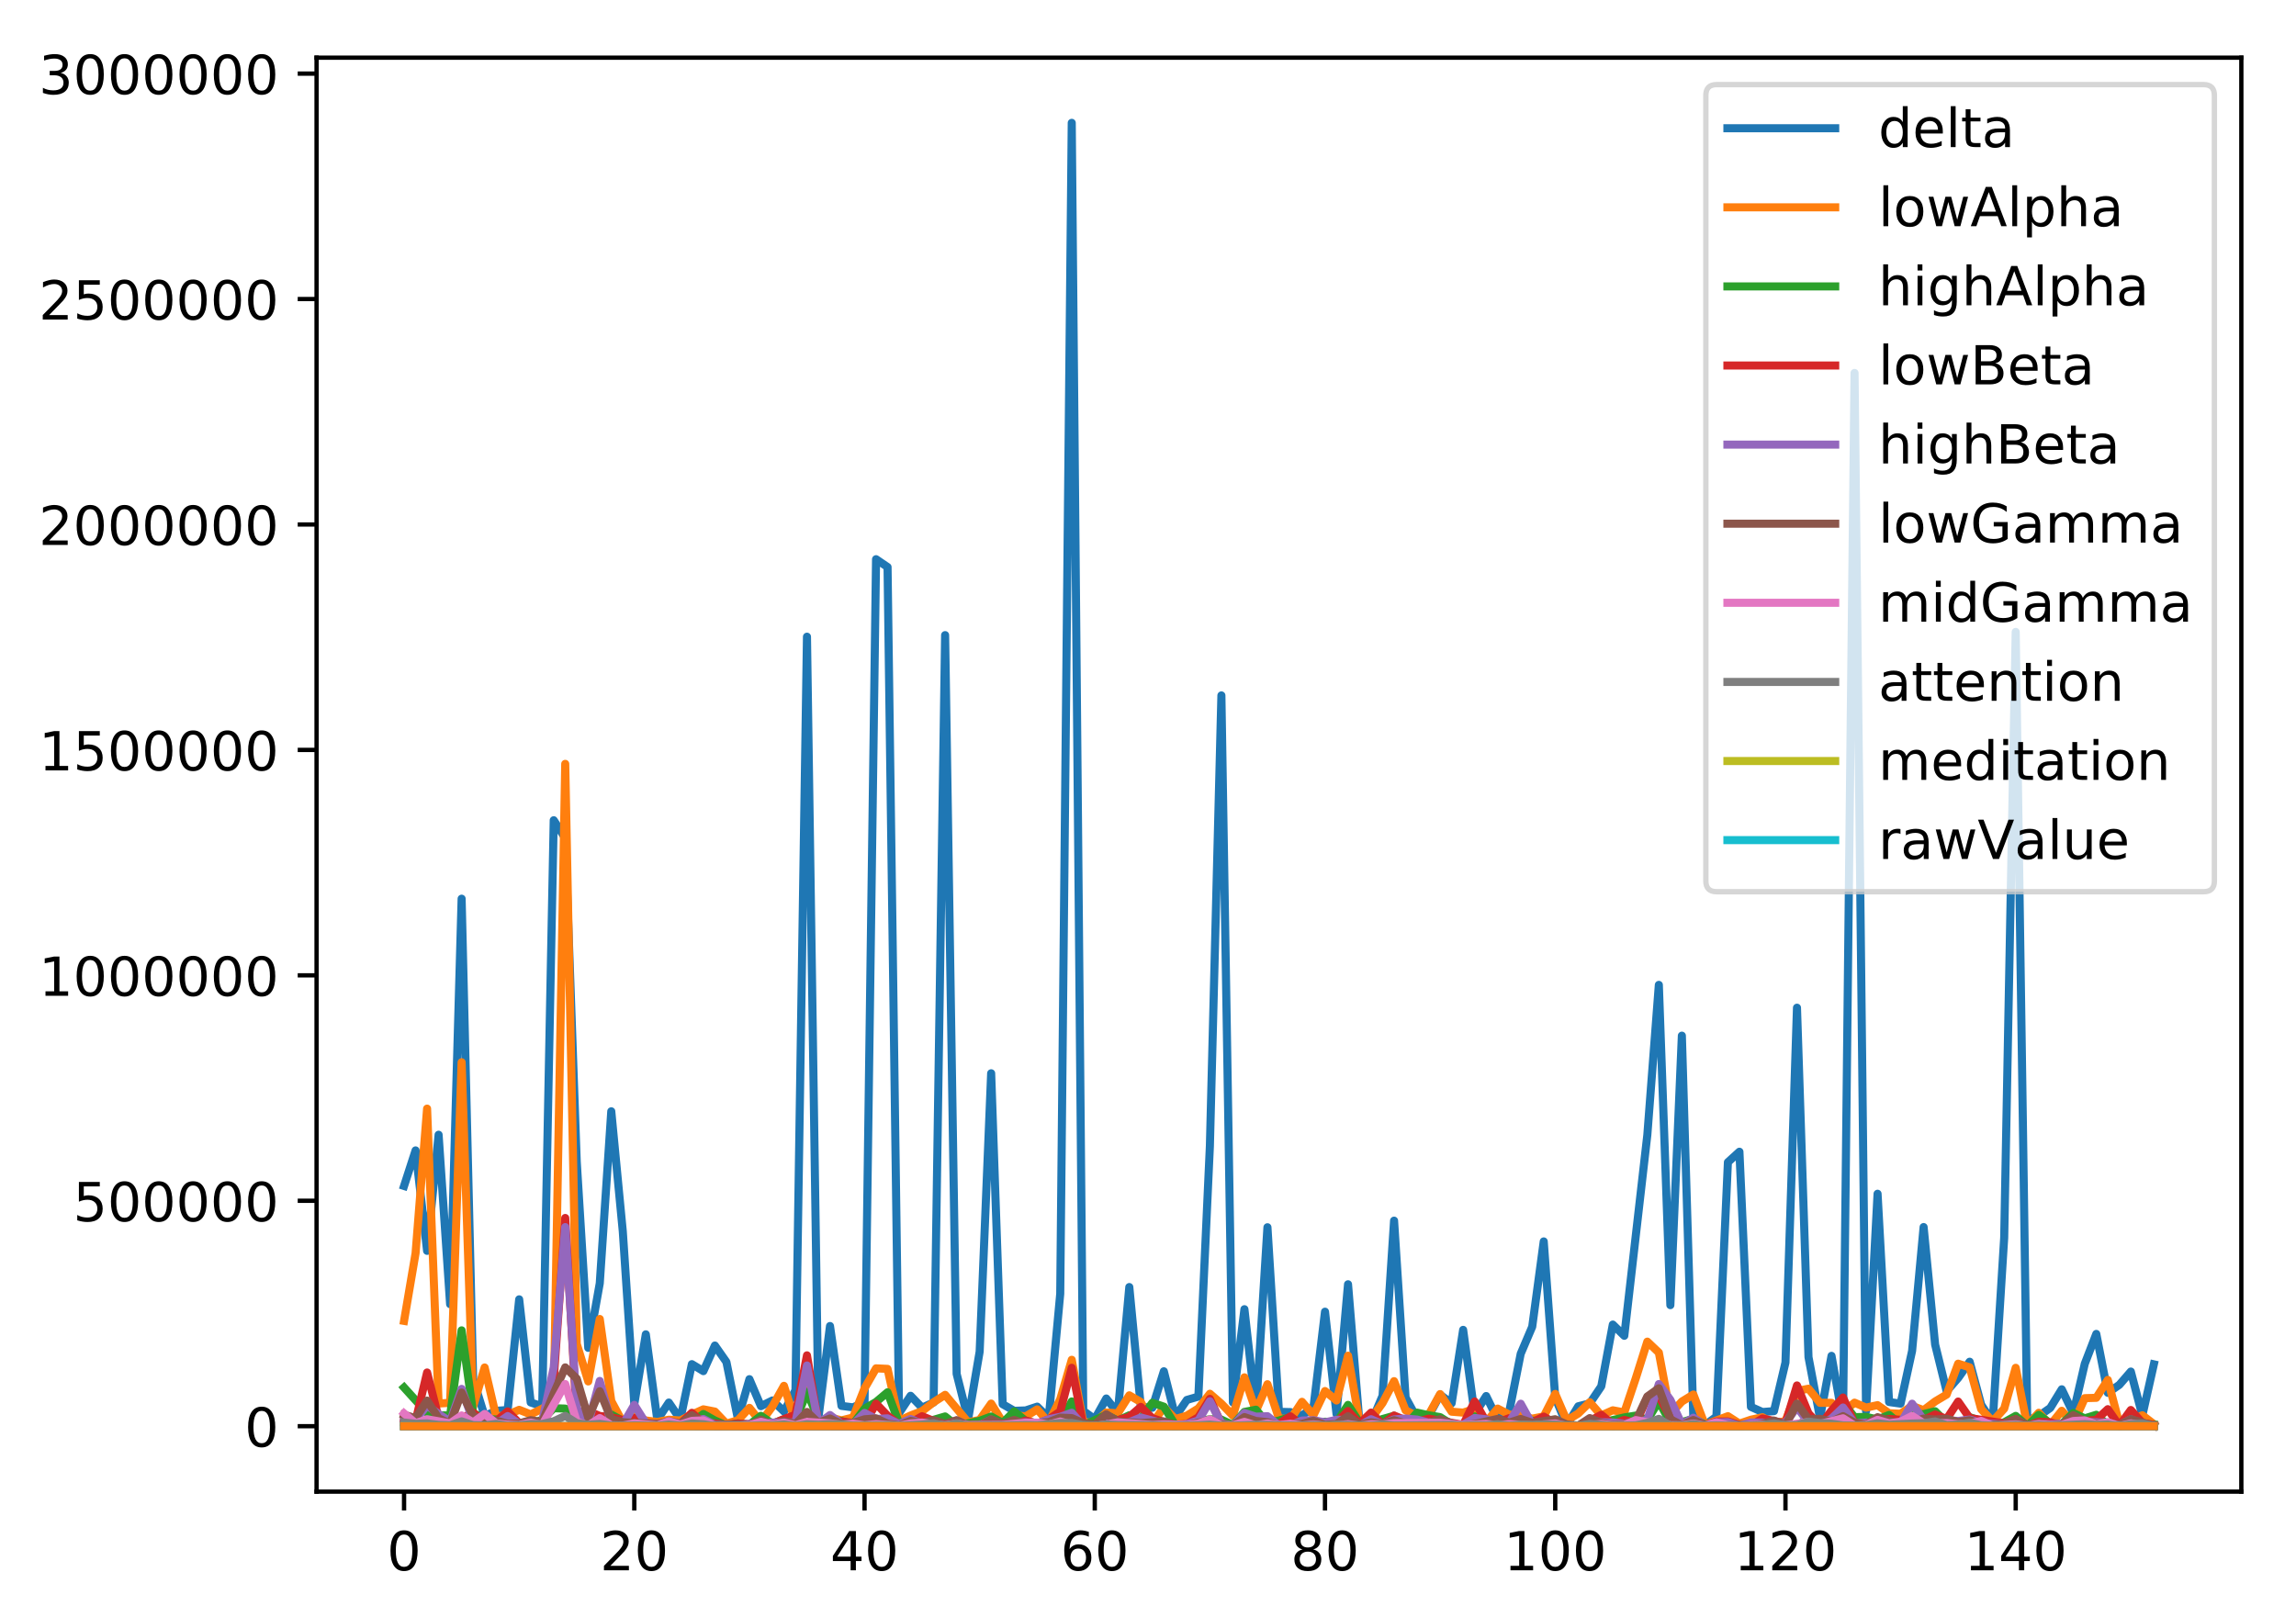 <?xml version="1.0" encoding="utf-8" standalone="no"?>
<!DOCTYPE svg PUBLIC "-//W3C//DTD SVG 1.1//EN"
  "http://www.w3.org/Graphics/SVG/1.1/DTD/svg11.dtd">
<!-- Created with matplotlib (http://matplotlib.org/) -->
<svg height="300pt" version="1.1" viewBox="0 0 426 300" width="426pt" xmlns="http://www.w3.org/2000/svg" xmlns:xlink="http://www.w3.org/1999/xlink">
 <defs>
  <style type="text/css">
*{stroke-linecap:butt;stroke-linejoin:round;}
  </style>
 </defs>
 <g id="figure_1">
  <g id="patch_1">
   <path d="M 0 300.69 
L 426.558 300.69 
L 426.558 0 
L 0 0 
z
" style="fill:#ffffff;"/>
  </g>
  <g id="axes_1">
   <g id="patch_2">
    <path d="M 58.737 276.812 
L 415.858 276.812 
L 415.858 10.7 
L 58.737 10.7 
z
" style="fill:#ffffff;"/>
   </g>
   <g id="matplotlib.axis_1">
    <g id="xtick_1">
     <g id="line2d_1">
      <defs>
       <path d="M 0 0 
L 0 3.5 
" id="mcafce7b573" style="stroke:#000000;stroke-width:0.8;"/>
      </defs>
      <g>
       <use style="stroke:#000000;stroke-width:0.8;" x="74.97" xlink:href="#mcafce7b573" y="276.812"/>
      </g>
     </g>
     <g id="text_1">
      <!-- 0 -->
      <defs>
       <path d="M 31.781 66.406 
Q 24.172 66.406 20.328 58.906 
Q 16.5 51.422 16.5 36.375 
Q 16.5 21.391 20.328 13.891 
Q 24.172 6.391 31.781 6.391 
Q 39.453 6.391 43.281 13.891 
Q 47.125 21.391 47.125 36.375 
Q 47.125 51.422 43.281 58.906 
Q 39.453 66.406 31.781 66.406 
M 31.781 74.219 
Q 44.047 74.219 50.516 64.516 
Q 56.984 54.828 56.984 36.375 
Q 56.984 17.969 50.516 8.266 
Q 44.047 -1.422 31.781 -1.422 
Q 19.531 -1.422 13.062 8.266 
Q 6.594 17.969 6.594 36.375 
Q 6.594 54.828 13.062 64.516 
Q 19.531 74.219 31.781 74.219 
" id="DejaVuSans-30"/>
      </defs>
      <g transform="translate(71.789 291.41)scale(0.1 -0.1)">
       <use xlink:href="#DejaVuSans-30"/>
      </g>
     </g>
    </g>
    <g id="xtick_2">
     <g id="line2d_2">
      <g>
       <use style="stroke:#000000;stroke-width:0.8;" x="117.688" xlink:href="#mcafce7b573" y="276.812"/>
      </g>
     </g>
     <g id="text_2">
      <!-- 20 -->
      <defs>
       <path d="M 19.188 8.297 
L 53.609 8.297 
L 53.609 0 
L 7.328 0 
L 7.328 8.297 
Q 12.938 14.109 22.625 23.891 
Q 32.328 33.688 34.812 36.531 
Q 39.547 41.844 41.422 45.531 
Q 43.312 49.219 43.312 52.781 
Q 43.312 58.594 39.234 62.25 
Q 35.156 65.922 28.609 65.922 
Q 23.969 65.922 18.812 64.312 
Q 13.672 62.703 7.812 59.422 
L 7.812 69.391 
Q 13.766 71.781 18.938 73 
Q 24.125 74.219 28.422 74.219 
Q 39.75 74.219 46.484 68.547 
Q 53.219 62.891 53.219 53.422 
Q 53.219 48.922 51.531 44.891 
Q 49.859 40.875 45.406 35.406 
Q 44.188 33.984 37.641 27.219 
Q 31.109 20.453 19.188 8.297 
" id="DejaVuSans-32"/>
      </defs>
      <g transform="translate(111.325 291.41)scale(0.1 -0.1)">
       <use xlink:href="#DejaVuSans-32"/>
       <use x="63.623" xlink:href="#DejaVuSans-30"/>
      </g>
     </g>
    </g>
    <g id="xtick_3">
     <g id="line2d_3">
      <g>
       <use style="stroke:#000000;stroke-width:0.8;" x="160.406" xlink:href="#mcafce7b573" y="276.812"/>
      </g>
     </g>
     <g id="text_3">
      <!-- 40 -->
      <defs>
       <path d="M 37.797 64.312 
L 12.891 25.391 
L 37.797 25.391 
z
M 35.203 72.906 
L 47.609 72.906 
L 47.609 25.391 
L 58.016 25.391 
L 58.016 17.188 
L 47.609 17.188 
L 47.609 0 
L 37.797 0 
L 37.797 17.188 
L 4.891 17.188 
L 4.891 26.703 
z
" id="DejaVuSans-34"/>
      </defs>
      <g transform="translate(154.043 291.41)scale(0.1 -0.1)">
       <use xlink:href="#DejaVuSans-34"/>
       <use x="63.623" xlink:href="#DejaVuSans-30"/>
      </g>
     </g>
    </g>
    <g id="xtick_4">
     <g id="line2d_4">
      <g>
       <use style="stroke:#000000;stroke-width:0.8;" x="203.123" xlink:href="#mcafce7b573" y="276.812"/>
      </g>
     </g>
     <g id="text_4">
      <!-- 60 -->
      <defs>
       <path d="M 33.016 40.375 
Q 26.375 40.375 22.484 35.828 
Q 18.609 31.297 18.609 23.391 
Q 18.609 15.531 22.484 10.953 
Q 26.375 6.391 33.016 6.391 
Q 39.656 6.391 43.531 10.953 
Q 47.406 15.531 47.406 23.391 
Q 47.406 31.297 43.531 35.828 
Q 39.656 40.375 33.016 40.375 
M 52.594 71.297 
L 52.594 62.312 
Q 48.875 64.062 45.094 64.984 
Q 41.312 65.922 37.594 65.922 
Q 27.828 65.922 22.672 59.328 
Q 17.531 52.734 16.797 39.406 
Q 19.672 43.656 24.016 45.922 
Q 28.375 48.188 33.594 48.188 
Q 44.578 48.188 50.953 41.516 
Q 57.328 34.859 57.328 23.391 
Q 57.328 12.156 50.688 5.359 
Q 44.047 -1.422 33.016 -1.422 
Q 20.359 -1.422 13.672 8.266 
Q 6.984 17.969 6.984 36.375 
Q 6.984 53.656 15.188 63.938 
Q 23.391 74.219 37.203 74.219 
Q 40.922 74.219 44.703 73.484 
Q 48.484 72.75 52.594 71.297 
" id="DejaVuSans-36"/>
      </defs>
      <g transform="translate(196.761 291.41)scale(0.1 -0.1)">
       <use xlink:href="#DejaVuSans-36"/>
       <use x="63.623" xlink:href="#DejaVuSans-30"/>
      </g>
     </g>
    </g>
    <g id="xtick_5">
     <g id="line2d_5">
      <g>
       <use style="stroke:#000000;stroke-width:0.8;" x="245.841" xlink:href="#mcafce7b573" y="276.812"/>
      </g>
     </g>
     <g id="text_5">
      <!-- 80 -->
      <defs>
       <path d="M 31.781 34.625 
Q 24.75 34.625 20.719 30.859 
Q 16.703 27.094 16.703 20.516 
Q 16.703 13.922 20.719 10.156 
Q 24.75 6.391 31.781 6.391 
Q 38.812 6.391 42.859 10.172 
Q 46.922 13.969 46.922 20.516 
Q 46.922 27.094 42.891 30.859 
Q 38.875 34.625 31.781 34.625 
M 21.922 38.812 
Q 15.578 40.375 12.031 44.719 
Q 8.5 49.078 8.5 55.328 
Q 8.5 64.062 14.719 69.141 
Q 20.953 74.219 31.781 74.219 
Q 42.672 74.219 48.875 69.141 
Q 55.078 64.062 55.078 55.328 
Q 55.078 49.078 51.531 44.719 
Q 48 40.375 41.703 38.812 
Q 48.828 37.156 52.797 32.312 
Q 56.781 27.484 56.781 20.516 
Q 56.781 9.906 50.312 4.234 
Q 43.844 -1.422 31.781 -1.422 
Q 19.734 -1.422 13.25 4.234 
Q 6.781 9.906 6.781 20.516 
Q 6.781 27.484 10.781 32.312 
Q 14.797 37.156 21.922 38.812 
M 18.312 54.391 
Q 18.312 48.734 21.844 45.562 
Q 25.391 42.391 31.781 42.391 
Q 38.141 42.391 41.719 45.562 
Q 45.312 48.734 45.312 54.391 
Q 45.312 60.062 41.719 63.234 
Q 38.141 66.406 31.781 66.406 
Q 25.391 66.406 21.844 63.234 
Q 18.312 60.062 18.312 54.391 
" id="DejaVuSans-38"/>
      </defs>
      <g transform="translate(239.479 291.41)scale(0.1 -0.1)">
       <use xlink:href="#DejaVuSans-38"/>
       <use x="63.623" xlink:href="#DejaVuSans-30"/>
      </g>
     </g>
    </g>
    <g id="xtick_6">
     <g id="line2d_6">
      <g>
       <use style="stroke:#000000;stroke-width:0.8;" x="288.559" xlink:href="#mcafce7b573" y="276.812"/>
      </g>
     </g>
     <g id="text_6">
      <!-- 100 -->
      <defs>
       <path d="M 12.406 8.297 
L 28.516 8.297 
L 28.516 63.922 
L 10.984 60.406 
L 10.984 69.391 
L 28.422 72.906 
L 38.281 72.906 
L 38.281 8.297 
L 54.391 8.297 
L 54.391 0 
L 12.406 0 
z
" id="DejaVuSans-31"/>
      </defs>
      <g transform="translate(279.015 291.41)scale(0.1 -0.1)">
       <use xlink:href="#DejaVuSans-31"/>
       <use x="63.623" xlink:href="#DejaVuSans-30"/>
       <use x="127.246" xlink:href="#DejaVuSans-30"/>
      </g>
     </g>
    </g>
    <g id="xtick_7">
     <g id="line2d_7">
      <g>
       <use style="stroke:#000000;stroke-width:0.8;" x="331.276" xlink:href="#mcafce7b573" y="276.812"/>
      </g>
     </g>
     <g id="text_7">
      <!-- 120 -->
      <g transform="translate(321.733 291.41)scale(0.1 -0.1)">
       <use xlink:href="#DejaVuSans-31"/>
       <use x="63.623" xlink:href="#DejaVuSans-32"/>
       <use x="127.246" xlink:href="#DejaVuSans-30"/>
      </g>
     </g>
    </g>
    <g id="xtick_8">
     <g id="line2d_8">
      <g>
       <use style="stroke:#000000;stroke-width:0.8;" x="373.994" xlink:href="#mcafce7b573" y="276.812"/>
      </g>
     </g>
     <g id="text_8">
      <!-- 140 -->
      <g transform="translate(364.45 291.41)scale(0.1 -0.1)">
       <use xlink:href="#DejaVuSans-31"/>
       <use x="63.623" xlink:href="#DejaVuSans-34"/>
       <use x="127.246" xlink:href="#DejaVuSans-30"/>
      </g>
     </g>
    </g>
   </g>
   <g id="matplotlib.axis_2">
    <g id="ytick_1">
     <g id="line2d_9">
      <defs>
       <path d="M 0 0 
L -3.5 0 
" id="m09647fbb6e" style="stroke:#000000;stroke-width:0.8;"/>
      </defs>
      <g>
       <use style="stroke:#000000;stroke-width:0.8;" x="58.737" xlink:href="#m09647fbb6e" y="264.668"/>
      </g>
     </g>
     <g id="text_9">
      <!-- 0 -->
      <g transform="translate(45.375 268.467)scale(0.1 -0.1)">
       <use xlink:href="#DejaVuSans-30"/>
      </g>
     </g>
    </g>
    <g id="ytick_2">
     <g id="line2d_10">
      <g>
       <use style="stroke:#000000;stroke-width:0.8;" x="58.737" xlink:href="#m09647fbb6e" y="222.834"/>
      </g>
     </g>
     <g id="text_10">
      <!-- 500000 -->
      <defs>
       <path d="M 10.797 72.906 
L 49.516 72.906 
L 49.516 64.594 
L 19.828 64.594 
L 19.828 46.734 
Q 21.969 47.469 24.109 47.828 
Q 26.266 48.188 28.422 48.188 
Q 40.625 48.188 47.75 41.5 
Q 54.891 34.812 54.891 23.391 
Q 54.891 11.625 47.562 5.094 
Q 40.234 -1.422 26.906 -1.422 
Q 22.312 -1.422 17.547 -0.641 
Q 12.797 0.141 7.719 1.703 
L 7.719 11.625 
Q 12.109 9.234 16.797 8.062 
Q 21.484 6.891 26.703 6.891 
Q 35.156 6.891 40.078 11.328 
Q 45.016 15.766 45.016 23.391 
Q 45.016 31 40.078 35.438 
Q 35.156 39.891 26.703 39.891 
Q 22.75 39.891 18.812 39.016 
Q 14.891 38.141 10.797 36.281 
z
" id="DejaVuSans-35"/>
      </defs>
      <g transform="translate(13.562 226.633)scale(0.1 -0.1)">
       <use xlink:href="#DejaVuSans-35"/>
       <use x="63.623" xlink:href="#DejaVuSans-30"/>
       <use x="127.246" xlink:href="#DejaVuSans-30"/>
       <use x="190.869" xlink:href="#DejaVuSans-30"/>
       <use x="254.492" xlink:href="#DejaVuSans-30"/>
       <use x="318.115" xlink:href="#DejaVuSans-30"/>
      </g>
     </g>
    </g>
    <g id="ytick_3">
     <g id="line2d_11">
      <g>
       <use style="stroke:#000000;stroke-width:0.8;" x="58.737" xlink:href="#m09647fbb6e" y="180.999"/>
      </g>
     </g>
     <g id="text_11">
      <!-- 1000000 -->
      <g transform="translate(7.2 184.798)scale(0.1 -0.1)">
       <use xlink:href="#DejaVuSans-31"/>
       <use x="63.623" xlink:href="#DejaVuSans-30"/>
       <use x="127.246" xlink:href="#DejaVuSans-30"/>
       <use x="190.869" xlink:href="#DejaVuSans-30"/>
       <use x="254.492" xlink:href="#DejaVuSans-30"/>
       <use x="318.115" xlink:href="#DejaVuSans-30"/>
       <use x="381.738" xlink:href="#DejaVuSans-30"/>
      </g>
     </g>
    </g>
    <g id="ytick_4">
     <g id="line2d_12">
      <g>
       <use style="stroke:#000000;stroke-width:0.8;" x="58.737" xlink:href="#m09647fbb6e" y="139.164"/>
      </g>
     </g>
     <g id="text_12">
      <!-- 1500000 -->
      <g transform="translate(7.2 142.964)scale(0.1 -0.1)">
       <use xlink:href="#DejaVuSans-31"/>
       <use x="63.623" xlink:href="#DejaVuSans-35"/>
       <use x="127.246" xlink:href="#DejaVuSans-30"/>
       <use x="190.869" xlink:href="#DejaVuSans-30"/>
       <use x="254.492" xlink:href="#DejaVuSans-30"/>
       <use x="318.115" xlink:href="#DejaVuSans-30"/>
       <use x="381.738" xlink:href="#DejaVuSans-30"/>
      </g>
     </g>
    </g>
    <g id="ytick_5">
     <g id="line2d_13">
      <g>
       <use style="stroke:#000000;stroke-width:0.8;" x="58.737" xlink:href="#m09647fbb6e" y="97.33"/>
      </g>
     </g>
     <g id="text_13">
      <!-- 2000000 -->
      <g transform="translate(7.2 101.129)scale(0.1 -0.1)">
       <use xlink:href="#DejaVuSans-32"/>
       <use x="63.623" xlink:href="#DejaVuSans-30"/>
       <use x="127.246" xlink:href="#DejaVuSans-30"/>
       <use x="190.869" xlink:href="#DejaVuSans-30"/>
       <use x="254.492" xlink:href="#DejaVuSans-30"/>
       <use x="318.115" xlink:href="#DejaVuSans-30"/>
       <use x="381.738" xlink:href="#DejaVuSans-30"/>
      </g>
     </g>
    </g>
    <g id="ytick_6">
     <g id="line2d_14">
      <g>
       <use style="stroke:#000000;stroke-width:0.8;" x="58.737" xlink:href="#m09647fbb6e" y="55.495"/>
      </g>
     </g>
     <g id="text_14">
      <!-- 2500000 -->
      <g transform="translate(7.2 59.295)scale(0.1 -0.1)">
       <use xlink:href="#DejaVuSans-32"/>
       <use x="63.623" xlink:href="#DejaVuSans-35"/>
       <use x="127.246" xlink:href="#DejaVuSans-30"/>
       <use x="190.869" xlink:href="#DejaVuSans-30"/>
       <use x="254.492" xlink:href="#DejaVuSans-30"/>
       <use x="318.115" xlink:href="#DejaVuSans-30"/>
       <use x="381.738" xlink:href="#DejaVuSans-30"/>
      </g>
     </g>
    </g>
    <g id="ytick_7">
     <g id="line2d_15">
      <g>
       <use style="stroke:#000000;stroke-width:0.8;" x="58.737" xlink:href="#m09647fbb6e" y="13.661"/>
      </g>
     </g>
     <g id="text_15">
      <!-- 3000000 -->
      <defs>
       <path d="M 40.578 39.312 
Q 47.656 37.797 51.625 33 
Q 55.609 28.219 55.609 21.188 
Q 55.609 10.406 48.188 4.484 
Q 40.766 -1.422 27.094 -1.422 
Q 22.516 -1.422 17.656 -0.516 
Q 12.797 0.391 7.625 2.203 
L 7.625 11.719 
Q 11.719 9.328 16.594 8.109 
Q 21.484 6.891 26.812 6.891 
Q 36.078 6.891 40.938 10.547 
Q 45.797 14.203 45.797 21.188 
Q 45.797 27.641 41.281 31.266 
Q 36.766 34.906 28.719 34.906 
L 20.219 34.906 
L 20.219 43.016 
L 29.109 43.016 
Q 36.375 43.016 40.234 45.922 
Q 44.094 48.828 44.094 54.297 
Q 44.094 59.906 40.109 62.906 
Q 36.141 65.922 28.719 65.922 
Q 24.656 65.922 20.016 65.031 
Q 15.375 64.156 9.812 62.312 
L 9.812 71.094 
Q 15.438 72.656 20.344 73.438 
Q 25.25 74.219 29.594 74.219 
Q 40.828 74.219 47.359 69.109 
Q 53.906 64.016 53.906 55.328 
Q 53.906 49.266 50.438 45.094 
Q 46.969 40.922 40.578 39.312 
" id="DejaVuSans-33"/>
      </defs>
      <g transform="translate(7.2 17.46)scale(0.1 -0.1)">
       <use xlink:href="#DejaVuSans-33"/>
       <use x="63.623" xlink:href="#DejaVuSans-30"/>
       <use x="127.246" xlink:href="#DejaVuSans-30"/>
       <use x="190.869" xlink:href="#DejaVuSans-30"/>
       <use x="254.492" xlink:href="#DejaVuSans-30"/>
       <use x="318.115" xlink:href="#DejaVuSans-30"/>
       <use x="381.738" xlink:href="#DejaVuSans-30"/>
      </g>
     </g>
    </g>
   </g>
   <g id="line2d_16">
    <path clip-path="url(#p551809d0a6)" d="M 74.97 220.082 
L 77.106 213.488 
L 79.242 232.126 
L 81.378 210.58 
L 83.514 242.024 
L 85.65 166.776 
L 87.786 255.881 
L 89.921 262.782 
L 92.057 261.81 
L 94.193 261.663 
L 96.329 241.125 
L 98.465 260.261 
L 100.601 260.981 
L 102.737 152.215 
L 104.873 155.543 
L 107.009 215.611 
L 109.144 250.129 
L 111.28 238.146 
L 113.416 206.23 
L 115.552 228.504 
L 117.688 260.555 
L 119.824 247.617 
L 121.96 263.498 
L 124.096 260.279 
L 126.231 263.405 
L 128.367 253.152 
L 130.503 254.448 
L 132.639 249.698 
L 134.775 252.742 
L 136.911 263.306 
L 139.047 255.94 
L 141.183 260.95 
L 143.319 259.893 
L 145.454 261.93 
L 147.59 258.002 
L 149.726 118.155 
L 151.862 263.051 
L 153.998 246.074 
L 156.134 260.894 
L 158.27 261.173 
L 160.406 260.179 
L 162.542 103.774 
L 164.677 105.225 
L 166.813 262.243 
L 168.949 259.022 
L 171.085 261.225 
L 173.221 260.256 
L 175.357 117.862 
L 177.493 254.948 
L 179.629 263.391 
L 181.764 250.834 
L 183.9 199.174 
L 186.036 260.585 
L 188.172 261.812 
L 190.308 261.737 
L 192.444 261.036 
L 194.58 263.138 
L 196.716 240.086 
L 198.852 22.796 
L 200.987 261.817 
L 203.123 263.364 
L 205.259 259.526 
L 207.395 262.206 
L 209.531 238.844 
L 211.667 261.068 
L 213.803 261.255 
L 215.939 254.476 
L 218.075 262.912 
L 220.21 259.794 
L 222.346 259.174 
L 224.482 212.672 
L 226.618 129.05 
L 228.754 260.253 
L 230.89 242.957 
L 233.026 261.972 
L 235.162 227.748 
L 237.298 261.997 
L 239.433 262.047 
L 241.569 262.683 
L 243.705 261.127 
L 245.841 243.418 
L 247.977 262.412 
L 250.113 238.329 
L 252.249 264.206 
L 254.385 264.053 
L 256.52 259.024 
L 258.656 226.522 
L 260.792 259.344 
L 262.928 263.245 
L 265.064 262.795 
L 267.2 258.828 
L 269.336 260.418 
L 271.472 246.787 
L 273.608 262.418 
L 275.743 259.068 
L 277.879 263.436 
L 280.015 261.993 
L 282.151 251.229 
L 284.287 246.208 
L 286.423 230.376 
L 288.559 259.355 
L 290.695 264.49 
L 292.831 260.968 
L 294.966 260.427 
L 297.102 257.269 
L 299.238 245.807 
L 301.374 247.886 
L 305.646 210.62 
L 307.782 182.77 
L 309.918 242.202 
L 312.053 192.195 
L 314.189 263.355 
L 316.325 264.459 
L 318.461 262.903 
L 320.597 215.676 
L 322.733 213.732 
L 324.869 261.081 
L 327.005 262.037 
L 329.141 261.869 
L 331.276 252.84 
L 333.412 187.005 
L 335.548 251.845 
L 337.684 263.138 
L 339.82 251.613 
L 341.956 263.675 
L 344.092 69.211 
L 346.228 261.874 
L 348.364 221.533 
L 350.499 260.179 
L 352.635 260.477 
L 354.771 250.693 
L 356.907 227.712 
L 359.043 249.516 
L 361.179 258.178 
L 363.315 255.722 
L 365.451 252.701 
L 367.586 260.68 
L 369.722 263.917 
L 371.858 229.697 
L 373.994 117.268 
L 376.13 263.614 
L 378.266 262.783 
L 380.402 261.286 
L 382.538 257.818 
L 384.674 262.279 
L 386.809 253.086 
L 388.945 247.541 
L 391.081 258.466 
L 393.217 256.993 
L 395.353 254.526 
L 397.489 262.674 
L 399.625 253.185 
L 399.625 253.185 
" style="fill:none;stroke:#1f77b4;stroke-linecap:square;stroke-width:1.5;"/>
   </g>
   <g id="line2d_17">
    <path clip-path="url(#p551809d0a6)" d="M 74.97 245.124 
L 77.106 232.561 
L 79.242 205.733 
L 81.378 260.456 
L 83.514 260.331 
L 85.65 197.129 
L 87.786 261.021 
L 89.921 253.771 
L 92.057 262.893 
L 94.193 262.555 
L 96.329 261.624 
L 98.465 262.472 
L 100.601 261.423 
L 102.737 260.031 
L 104.873 141.753 
L 107.009 249.395 
L 109.144 256.359 
L 111.28 244.77 
L 113.416 259.994 
L 115.552 263.966 
L 117.688 262.598 
L 119.824 263.602 
L 121.96 263.879 
L 124.096 263.463 
L 126.231 263.607 
L 128.367 262.504 
L 130.503 261.536 
L 132.639 261.952 
L 134.775 264.186 
L 136.911 263.57 
L 139.047 261.263 
L 141.183 263.918 
L 143.319 260.993 
L 145.454 257.176 
L 147.59 263.872 
L 149.726 253.982 
L 151.862 264.007 
L 153.998 263.047 
L 156.134 263.583 
L 158.27 263.053 
L 160.406 257.653 
L 162.542 253.929 
L 164.677 254.028 
L 166.813 263.667 
L 168.949 262.683 
L 171.085 261.859 
L 173.221 260.219 
L 175.357 258.847 
L 179.629 263.946 
L 181.764 263.501 
L 183.9 260.468 
L 186.036 263.935 
L 188.172 262.622 
L 190.308 262.848 
L 192.444 261.548 
L 194.58 263.966 
L 196.716 259.669 
L 198.852 252.344 
L 200.987 263.951 
L 203.123 263.973 
L 205.259 262.126 
L 207.395 262.282 
L 209.531 258.935 
L 211.667 260.184 
L 213.803 264.168 
L 215.939 261.154 
L 218.075 263.339 
L 220.21 262.707 
L 222.346 261.372 
L 224.482 258.644 
L 226.618 260.496 
L 228.754 262.7 
L 230.89 255.6 
L 233.026 261.859 
L 235.162 256.875 
L 237.298 263.217 
L 239.433 263.377 
L 241.569 260.143 
L 243.705 262.612 
L 245.841 258.145 
L 247.977 259.896 
L 250.113 251.583 
L 252.249 263.882 
L 254.385 263.296 
L 256.52 260.364 
L 258.656 256.308 
L 260.792 261.717 
L 262.928 262.818 
L 265.064 262.569 
L 267.2 258.704 
L 269.336 261.975 
L 271.472 262.145 
L 273.608 261.452 
L 275.743 263.917 
L 277.879 261.397 
L 280.015 262.52 
L 282.151 262.685 
L 284.287 263.268 
L 286.423 262.847 
L 288.559 258.676 
L 290.695 263.612 
L 292.831 262.314 
L 294.966 260.216 
L 297.102 262.659 
L 299.238 261.715 
L 301.374 262.111 
L 303.51 255.754 
L 305.646 248.975 
L 307.782 251.007 
L 309.918 262.393 
L 312.053 260.093 
L 314.189 258.783 
L 316.325 264.413 
L 320.597 262.803 
L 322.733 264.18 
L 324.869 263.462 
L 327.005 263.004 
L 329.141 264.188 
L 331.276 263.692 
L 333.412 258.133 
L 335.548 257.708 
L 337.684 260.33 
L 339.82 260.332 
L 341.956 262.07 
L 344.092 260.3 
L 346.228 261.217 
L 348.364 260.759 
L 350.499 262.262 
L 352.635 262.352 
L 354.771 260.909 
L 356.907 261.694 
L 359.043 260.076 
L 361.179 258.799 
L 363.315 253.065 
L 365.451 253.749 
L 367.586 261.505 
L 369.722 263.767 
L 371.858 261.411 
L 373.994 253.83 
L 376.13 264.49 
L 378.266 262.174 
L 380.402 264.451 
L 382.538 261.807 
L 384.674 264.219 
L 386.809 259.463 
L 388.945 259.401 
L 391.081 256.08 
L 393.217 264.163 
L 395.353 263.53 
L 397.489 262.637 
L 399.625 264.272 
L 399.625 264.272 
" style="fill:none;stroke:#ff7f0e;stroke-linecap:square;stroke-width:1.5;"/>
   </g>
   <g id="line2d_18">
    <path clip-path="url(#p551809d0a6)" d="M 74.97 257.488 
L 77.106 259.846 
L 79.242 262.147 
L 81.378 262.634 
L 83.514 262.679 
L 85.65 246.879 
L 87.786 262.243 
L 89.921 263.259 
L 92.057 263.43 
L 94.193 264.154 
L 98.465 264.293 
L 100.601 263.455 
L 102.737 261.331 
L 104.873 261.397 
L 107.009 262.366 
L 109.144 262.592 
L 111.28 263.147 
L 113.416 262.505 
L 115.552 263.661 
L 119.824 264.35 
L 121.96 264.442 
L 124.096 264.01 
L 126.231 264.478 
L 128.367 263.931 
L 130.503 262.4 
L 132.639 263.604 
L 134.775 264.537 
L 136.911 264.144 
L 139.047 264.368 
L 141.183 262.744 
L 143.319 264.189 
L 145.454 263.392 
L 147.59 263.707 
L 149.726 258.274 
L 151.862 263.436 
L 153.998 264.211 
L 156.134 263.71 
L 158.27 264.299 
L 160.406 261.425 
L 162.542 260.17 
L 164.677 258.37 
L 166.813 264.134 
L 171.085 264.102 
L 175.357 262.857 
L 177.493 264.562 
L 181.764 263.662 
L 183.9 262.865 
L 186.036 264.066 
L 188.172 261.917 
L 190.308 263.693 
L 192.444 264.145 
L 194.58 263.697 
L 196.716 264.006 
L 198.852 260.072 
L 200.987 264.527 
L 205.259 262.554 
L 207.395 263.642 
L 209.531 262.636 
L 211.667 263.238 
L 213.803 260.324 
L 215.939 261.04 
L 218.075 264.449 
L 220.21 264.368 
L 222.346 263.75 
L 224.482 263.379 
L 226.618 263.443 
L 228.754 264.448 
L 230.89 262.016 
L 233.026 261.601 
L 235.162 264.112 
L 237.298 263.611 
L 239.433 262.973 
L 241.569 264.464 
L 243.705 264.252 
L 245.841 263.833 
L 247.977 263.96 
L 250.113 260.713 
L 252.249 263.985 
L 254.385 263.94 
L 258.656 262.73 
L 260.792 264.558 
L 262.928 262.149 
L 265.064 262.63 
L 267.2 262.978 
L 269.336 264.333 
L 271.472 264.368 
L 273.608 262.845 
L 275.743 264.599 
L 277.879 263.843 
L 282.151 263.698 
L 286.423 263.615 
L 288.559 263.456 
L 290.695 264.5 
L 292.831 264.597 
L 294.966 264.493 
L 301.374 263.034 
L 303.51 262.695 
L 305.646 263.524 
L 307.782 260.042 
L 309.918 264.013 
L 312.053 263.92 
L 314.189 263.275 
L 316.325 264.333 
L 318.461 264.315 
L 320.597 264.611 
L 322.733 264.576 
L 324.869 264.255 
L 327.005 264.064 
L 331.276 264.246 
L 333.412 264.531 
L 335.548 263.301 
L 337.684 264.285 
L 339.82 263.818 
L 341.956 260.273 
L 344.092 262.998 
L 346.228 262.926 
L 348.364 263.429 
L 350.499 262.574 
L 352.635 264.359 
L 354.771 262.556 
L 356.907 262.408 
L 359.043 261.891 
L 361.179 264.047 
L 363.315 264.435 
L 365.451 262.99 
L 369.722 264.479 
L 371.858 263.942 
L 373.994 262.753 
L 376.13 264.596 
L 378.266 262.559 
L 380.402 264.156 
L 382.538 264.281 
L 384.674 262.215 
L 386.809 263.21 
L 388.945 262.547 
L 391.081 264.468 
L 393.217 264.283 
L 395.353 263.247 
L 397.489 264.221 
L 399.625 264.373 
L 399.625 264.373 
" style="fill:none;stroke:#2ca02c;stroke-linecap:square;stroke-width:1.5;"/>
   </g>
   <g id="line2d_19">
    <path clip-path="url(#p551809d0a6)" d="M 74.97 263.297 
L 77.106 263.689 
L 79.242 254.701 
L 81.378 263.105 
L 83.514 264.044 
L 85.65 263.175 
L 87.786 262.124 
L 89.921 264.003 
L 92.057 263.741 
L 94.193 261.919 
L 96.329 264.096 
L 98.465 263.801 
L 100.601 263.89 
L 102.737 255.97 
L 104.873 226.026 
L 107.009 263.108 
L 109.144 261.868 
L 111.28 262.767 
L 113.416 263.012 
L 115.552 263.526 
L 117.688 263.143 
L 119.824 264.093 
L 121.96 264.24 
L 124.096 263.984 
L 126.231 264.214 
L 128.367 262.184 
L 130.503 264.088 
L 132.639 264.141 
L 134.775 264.435 
L 136.911 264.153 
L 139.047 264.308 
L 141.183 263.971 
L 143.319 264.244 
L 145.454 263.334 
L 147.59 262.553 
L 149.726 251.518 
L 151.862 264.336 
L 153.998 264.005 
L 156.134 263.788 
L 158.27 264.071 
L 160.406 264.198 
L 162.542 260.484 
L 164.677 262.707 
L 166.813 264.35 
L 168.949 264.036 
L 171.085 262.814 
L 175.357 264.57 
L 177.493 264.179 
L 179.629 264.431 
L 181.764 264.42 
L 183.9 263.801 
L 186.036 264.21 
L 188.172 264.361 
L 190.308 263.606 
L 192.444 264.209 
L 194.58 263.394 
L 196.716 261.929 
L 198.852 253.826 
L 200.987 264.529 
L 203.123 264.507 
L 205.259 263.196 
L 207.395 263.536 
L 209.531 262.935 
L 211.667 261.084 
L 213.803 263.175 
L 215.939 263.874 
L 218.075 264.398 
L 220.21 264.268 
L 222.346 263.011 
L 224.482 259.594 
L 226.618 264.239 
L 228.754 264.599 
L 230.89 263.942 
L 233.026 263.681 
L 235.162 264.253 
L 237.298 264.203 
L 239.433 262.833 
L 241.569 264.548 
L 243.705 263.869 
L 245.841 264.399 
L 247.977 263.945 
L 250.113 261.854 
L 252.249 264.191 
L 254.385 262.147 
L 256.52 264.384 
L 258.656 262.683 
L 260.792 263.563 
L 262.928 263.875 
L 265.064 263.265 
L 271.472 264.417 
L 273.608 260.085 
L 275.743 263.838 
L 277.879 263.987 
L 280.015 263.175 
L 284.287 263.962 
L 286.423 262.883 
L 288.559 264.138 
L 290.695 264.478 
L 292.831 264.64 
L 294.966 263.696 
L 297.102 262.556 
L 299.238 264.33 
L 301.374 263.499 
L 303.51 264.063 
L 305.646 259.332 
L 307.782 259.048 
L 309.918 263.055 
L 312.053 264.159 
L 314.189 263.438 
L 316.325 264.468 
L 318.461 263.804 
L 320.597 263.779 
L 322.733 264.442 
L 324.869 264.538 
L 327.005 263.233 
L 331.276 264.151 
L 333.412 257.102 
L 335.548 262.298 
L 337.684 264.558 
L 339.82 261.766 
L 341.956 259.345 
L 344.092 264.177 
L 346.228 264.453 
L 350.499 263.317 
L 352.635 263.473 
L 354.771 263.347 
L 356.907 263.515 
L 359.043 262.498 
L 361.179 263.333 
L 363.315 260.09 
L 365.451 263.144 
L 371.858 264.141 
L 373.994 263.373 
L 376.13 264.577 
L 378.266 263.83 
L 380.402 263.947 
L 382.538 264.57 
L 384.674 262.878 
L 386.809 263.71 
L 388.945 263.483 
L 391.081 261.509 
L 393.217 264.577 
L 395.353 261.659 
L 397.489 264.048 
L 399.625 264.434 
L 399.625 264.434 
" style="fill:none;stroke:#d62728;stroke-linecap:square;stroke-width:1.5;"/>
   </g>
   <g id="line2d_20">
    <path clip-path="url(#p551809d0a6)" d="M 74.97 263.57 
L 77.106 263.469 
L 79.242 260.814 
L 81.378 262.395 
L 83.514 263.816 
L 85.65 257.745 
L 87.786 263.714 
L 92.057 264.271 
L 94.193 262.791 
L 96.329 264.226 
L 98.465 264.287 
L 100.601 263.808 
L 102.737 253.768 
L 104.873 227.721 
L 107.009 261.362 
L 109.144 264.099 
L 111.28 256.269 
L 113.416 264.124 
L 115.552 264.376 
L 117.688 260.712 
L 119.824 264.099 
L 121.96 264.352 
L 124.096 264.005 
L 126.231 264.416 
L 130.503 263.33 
L 132.639 264.415 
L 136.911 264.463 
L 141.183 264.042 
L 145.454 263.945 
L 147.59 263.991 
L 149.726 253.399 
L 151.862 264.172 
L 153.998 262.59 
L 156.134 264.243 
L 158.27 264.306 
L 160.406 262.207 
L 162.542 263.329 
L 164.677 263.209 
L 166.813 264.262 
L 168.949 263.323 
L 171.085 264.22 
L 173.221 263.954 
L 175.357 264.51 
L 177.493 263.603 
L 179.629 264.534 
L 181.764 264.497 
L 183.9 263.443 
L 186.036 264.58 
L 188.172 264.06 
L 190.308 263.94 
L 192.444 264.149 
L 194.58 263.38 
L 196.716 262.93 
L 198.852 262.169 
L 200.987 264.576 
L 203.123 264.438 
L 205.259 264.027 
L 207.395 264.369 
L 209.531 263.913 
L 211.667 263.054 
L 215.939 264.167 
L 218.075 264.523 
L 220.21 264.269 
L 222.346 263.598 
L 224.482 260.038 
L 226.618 264.14 
L 228.754 264.57 
L 230.89 262.21 
L 233.026 262.9 
L 235.162 262.81 
L 237.298 264.553 
L 239.433 264.52 
L 241.569 263.614 
L 243.705 263.55 
L 245.841 263.956 
L 247.977 263.473 
L 250.113 263.52 
L 252.249 264.548 
L 254.385 263.365 
L 256.52 264.312 
L 258.656 263.398 
L 260.792 263.243 
L 262.928 263.435 
L 265.064 263.999 
L 267.2 263.591 
L 269.336 264.483 
L 271.472 264.387 
L 273.608 263.138 
L 275.743 263.383 
L 277.879 264.214 
L 280.015 263.958 
L 282.151 260.494 
L 284.287 264.337 
L 286.423 263.829 
L 290.695 264.47 
L 292.831 264.602 
L 294.966 263.571 
L 297.102 263.944 
L 299.238 263.974 
L 301.374 264.197 
L 305.646 263.504 
L 307.782 256.845 
L 309.918 259.775 
L 312.053 264.316 
L 314.189 263.095 
L 316.325 264.486 
L 318.461 263.981 
L 320.597 263.907 
L 322.733 264.599 
L 324.869 263.984 
L 327.005 263.998 
L 329.141 264.219 
L 331.276 264.049 
L 333.412 261.131 
L 335.548 263.988 
L 337.684 264.396 
L 339.82 263.244 
L 341.956 261.197 
L 344.092 264.127 
L 346.228 263.992 
L 348.364 264.112 
L 350.499 263.986 
L 352.635 264.105 
L 354.771 260.492 
L 356.907 263.482 
L 359.043 264.029 
L 361.179 263.556 
L 363.315 263.698 
L 365.451 263.425 
L 367.586 264.083 
L 371.858 264.351 
L 373.994 263.474 
L 376.13 264.531 
L 378.266 264.165 
L 380.402 264.328 
L 382.538 264.192 
L 384.674 264.209 
L 386.809 263.842 
L 391.081 264.024 
L 393.217 264.493 
L 395.353 263.385 
L 397.489 264.273 
L 399.625 264.619 
L 399.625 264.619 
" style="fill:none;stroke:#9467bd;stroke-linecap:square;stroke-width:1.5;"/>
   </g>
   <g id="line2d_21">
    <path clip-path="url(#p551809d0a6)" d="M 74.97 262.549 
L 77.106 263.164 
L 79.242 259.916 
L 81.378 263.19 
L 83.514 264.208 
L 85.65 258.424 
L 87.786 262.76 
L 89.921 263.611 
L 92.057 263.62 
L 94.193 264.218 
L 96.329 264.158 
L 98.465 263.54 
L 100.601 263.888 
L 102.737 258.607 
L 104.873 253.751 
L 107.009 255.84 
L 109.144 263.083 
L 111.28 258.172 
L 113.416 263.338 
L 115.552 263.922 
L 121.96 264.269 
L 124.096 263.736 
L 126.231 264.163 
L 128.367 262.634 
L 130.503 264.01 
L 132.639 264.447 
L 136.911 264.338 
L 139.047 264.497 
L 141.183 263.468 
L 143.319 264.503 
L 145.454 263.706 
L 147.59 264.267 
L 149.726 262.022 
L 151.862 264.038 
L 153.998 263.237 
L 156.134 264.265 
L 158.27 264.064 
L 160.406 263.386 
L 162.542 263.218 
L 164.677 264.187 
L 166.813 264.526 
L 168.949 263.668 
L 171.085 264.08 
L 173.221 263.541 
L 175.357 264.227 
L 177.493 263.552 
L 179.629 264.549 
L 181.764 264.519 
L 183.9 263.395 
L 186.036 264.242 
L 188.172 263.499 
L 190.308 264.292 
L 194.58 263.894 
L 196.716 263.074 
L 198.852 263.163 
L 200.987 264.095 
L 203.123 264.383 
L 205.259 262.453 
L 207.395 263.792 
L 211.667 264.078 
L 215.939 263.768 
L 218.075 264.48 
L 220.21 264.495 
L 224.482 263.527 
L 226.618 264.345 
L 228.754 264.505 
L 230.89 262.978 
L 233.026 263.693 
L 235.162 263.916 
L 237.298 264.531 
L 239.433 264.292 
L 241.569 264.24 
L 243.705 263.646 
L 245.841 264.444 
L 247.977 264.256 
L 250.113 262.807 
L 252.249 264.387 
L 254.385 263.943 
L 256.52 264.242 
L 258.656 263.55 
L 260.792 264.148 
L 262.928 264.156 
L 265.064 264.048 
L 267.2 263.361 
L 269.336 264.126 
L 271.472 264.567 
L 273.608 264.251 
L 277.879 263.309 
L 280.015 264.003 
L 282.151 263.319 
L 284.287 264.036 
L 288.559 263.387 
L 290.695 264.336 
L 292.831 264.559 
L 294.966 263.161 
L 297.102 264.069 
L 299.238 264.429 
L 301.374 264.29 
L 303.51 263.682 
L 305.646 259.151 
L 307.782 257.63 
L 309.918 263.386 
L 312.053 264.477 
L 314.189 263.519 
L 316.325 264.404 
L 318.461 264.247 
L 320.597 264.467 
L 324.869 264.507 
L 327.005 264.216 
L 329.141 263.618 
L 331.276 264.462 
L 333.412 260.461 
L 335.548 263.397 
L 337.684 263.296 
L 339.82 263.813 
L 341.956 262.804 
L 344.092 263.996 
L 346.228 264.374 
L 348.364 262.995 
L 352.635 264.301 
L 354.771 263.869 
L 356.907 263.251 
L 359.043 263.425 
L 361.179 263.273 
L 363.315 263.896 
L 365.451 263.554 
L 367.586 264.303 
L 369.722 264.433 
L 371.858 264.302 
L 373.994 263.407 
L 376.13 264.469 
L 378.266 264.078 
L 380.402 264.497 
L 382.538 264.332 
L 384.674 262.614 
L 386.809 263.763 
L 388.945 264.149 
L 391.081 263.994 
L 393.217 264.472 
L 395.353 263.347 
L 399.625 264.634 
L 399.625 264.634 
" style="fill:none;stroke:#8c564b;stroke-linecap:square;stroke-width:1.5;"/>
   </g>
   <g id="line2d_22">
    <path clip-path="url(#p551809d0a6)" d="M 74.97 262.299 
L 77.106 264.119 
L 79.242 263.371 
L 83.514 264.143 
L 85.65 262.667 
L 87.786 263.966 
L 89.921 262.392 
L 92.057 264.146 
L 94.193 264.368 
L 96.329 264.453 
L 98.465 263.996 
L 100.601 264.433 
L 104.873 256.847 
L 107.009 263.84 
L 109.144 264.532 
L 111.28 263.154 
L 113.416 264.497 
L 115.552 264.544 
L 117.688 264.141 
L 121.96 264.515 
L 124.096 263.751 
L 126.231 264.371 
L 128.367 263.678 
L 130.503 263.583 
L 132.639 264.635 
L 139.047 264.486 
L 141.183 263.839 
L 143.319 264.367 
L 145.454 263.991 
L 147.59 264.487 
L 149.726 263.858 
L 153.998 264.137 
L 156.134 264.383 
L 158.27 264.197 
L 160.406 264.496 
L 162.542 264.284 
L 166.813 264.57 
L 168.949 264.16 
L 171.085 263.986 
L 173.221 264.33 
L 175.357 264.498 
L 177.493 264.193 
L 179.629 264.459 
L 186.036 264.421 
L 190.308 264.019 
L 192.444 264.001 
L 194.58 264.365 
L 196.716 263.8 
L 198.852 264.378 
L 200.987 264.564 
L 203.123 264.622 
L 205.259 264.354 
L 207.395 263.946 
L 213.803 264.435 
L 215.939 264.341 
L 220.21 264.441 
L 222.346 264.192 
L 224.482 263.39 
L 226.618 264.51 
L 228.754 264.492 
L 230.89 263.858 
L 233.026 264.5 
L 235.162 264.154 
L 237.298 264.438 
L 239.433 264.215 
L 241.569 264.537 
L 243.705 264.333 
L 245.841 264.564 
L 247.977 264.488 
L 250.113 264.284 
L 252.249 264.568 
L 254.385 264.304 
L 256.52 264.328 
L 258.656 264.094 
L 262.928 264.058 
L 267.2 264.036 
L 271.472 264.451 
L 275.743 264.253 
L 277.879 264.458 
L 280.015 264.273 
L 284.287 264.509 
L 288.559 264.153 
L 290.695 264.622 
L 292.831 264.608 
L 297.102 264.244 
L 299.238 264.495 
L 301.374 264.458 
L 303.51 263.526 
L 305.646 263.935 
L 307.782 263.794 
L 309.918 264.48 
L 312.053 264.496 
L 314.189 264.169 
L 316.325 264.576 
L 318.461 263.953 
L 320.597 264.482 
L 322.733 264.634 
L 324.869 264.425 
L 329.141 264.323 
L 331.276 264.509 
L 335.548 263.889 
L 337.684 264.249 
L 341.956 263.2 
L 344.092 264.555 
L 346.228 264.444 
L 348.364 263.489 
L 350.499 264.14 
L 352.635 263.822 
L 354.771 262.763 
L 356.907 264.117 
L 361.179 264.083 
L 363.315 264.301 
L 365.451 264.208 
L 367.586 263.684 
L 369.722 264.591 
L 373.994 264.32 
L 376.13 264.63 
L 378.266 264.256 
L 380.402 264.457 
L 382.538 264.429 
L 384.674 263.699 
L 386.809 263.585 
L 388.945 264.314 
L 391.081 263.927 
L 393.217 264.639 
L 395.353 264.141 
L 399.625 264.644 
L 399.625 264.644 
" style="fill:none;stroke:#e377c2;stroke-linecap:square;stroke-width:1.5;"/>
   </g>
   <g id="line2d_23">
    <path clip-path="url(#p551809d0a6)" d="M 74.97 263.983 
L 77.106 264.216 
L 79.242 264.139 
L 81.378 264.425 
L 83.514 264.499 
L 85.65 263.767 
L 87.786 264.475 
L 89.921 264.516 
L 92.057 264.237 
L 94.193 264.601 
L 96.329 264.519 
L 98.465 264.279 
L 100.601 264.255 
L 102.737 263.749 
L 104.873 262.756 
L 107.009 264.1 
L 109.144 264.403 
L 111.28 264.232 
L 113.416 264.549 
L 115.552 264.596 
L 117.688 264.506 
L 121.96 264.608 
L 124.096 264.357 
L 126.231 264.56 
L 128.367 264.157 
L 130.503 264.297 
L 132.639 264.65 
L 136.911 264.626 
L 139.047 264.616 
L 141.183 264.494 
L 143.319 264.496 
L 145.454 264.344 
L 147.59 264.612 
L 149.726 264.315 
L 151.862 264.401 
L 153.998 264.286 
L 156.134 264.332 
L 158.27 264.56 
L 164.677 264.484 
L 166.813 264.617 
L 171.085 264.362 
L 173.221 264.117 
L 175.357 264.634 
L 177.493 264.124 
L 179.629 264.624 
L 190.308 264.459 
L 192.444 264.502 
L 196.716 264.081 
L 198.852 264.075 
L 200.987 264.443 
L 203.123 264.611 
L 205.259 264.335 
L 207.395 264.456 
L 213.803 264.501 
L 218.075 264.633 
L 222.346 264.506 
L 224.482 264.372 
L 226.618 264.602 
L 228.754 264.591 
L 233.026 264.407 
L 241.569 264.597 
L 243.705 264.464 
L 245.841 264.577 
L 247.977 264.39 
L 254.385 264.599 
L 256.52 264.326 
L 258.656 264.548 
L 269.336 264.437 
L 271.472 264.621 
L 273.608 264.49 
L 275.743 264.527 
L 277.879 264.286 
L 280.015 264.6 
L 282.151 264.363 
L 284.287 264.422 
L 286.423 264.335 
L 288.559 264.378 
L 292.831 264.645 
L 294.966 264.221 
L 299.238 264.628 
L 303.51 264.509 
L 305.646 264.046 
L 307.782 263.308 
L 309.918 264.608 
L 312.053 264.593 
L 314.189 264.269 
L 316.325 264.634 
L 318.461 264.551 
L 322.733 264.661 
L 327.005 264.456 
L 329.141 264.151 
L 331.276 264.488 
L 333.412 264.474 
L 335.548 263.831 
L 337.684 264.075 
L 339.82 264.201 
L 341.956 264.523 
L 344.092 264.576 
L 346.228 264.511 
L 348.364 264.112 
L 350.499 264.394 
L 354.771 264.17 
L 356.907 264.11 
L 359.043 263.776 
L 361.179 264.469 
L 363.315 264.355 
L 365.451 264.009 
L 367.586 264.494 
L 369.722 264.61 
L 371.858 264.611 
L 373.994 264.45 
L 376.13 264.619 
L 378.266 264.478 
L 380.402 264.617 
L 386.809 264.278 
L 388.945 264.422 
L 391.081 264.35 
L 393.217 264.649 
L 395.353 264.298 
L 397.489 264.142 
L 399.625 264.653 
L 399.625 264.653 
" style="fill:none;stroke:#7f7f7f;stroke-linecap:square;stroke-width:1.5;"/>
   </g>
   <g id="line2d_24">
    <path clip-path="url(#p551809d0a6)" d="M 74.97 264.668 
L 213.803 264.664 
L 399.625 264.664 
L 399.625 264.664 
" style="fill:none;stroke:#bcbd22;stroke-linecap:square;stroke-width:1.5;"/>
   </g>
   <g id="line2d_25">
    <path clip-path="url(#p551809d0a6)" d="M 74.97 264.668 
L 126.231 264.664 
L 399.625 264.663 
L 399.625 264.663 
" style="fill:none;stroke:#17becf;stroke-linecap:square;stroke-width:1.5;"/>
   </g>
   <g id="line2d_26">
    <path clip-path="url(#p551809d0a6)" d="M 74.97 264.662 
L 94.193 264.639 
L 104.873 264.666 
L 121.96 264.661 
L 162.542 264.716 
L 168.949 264.663 
L 307.782 264.666 
L 312.053 264.657 
L 335.548 264.666 
L 384.674 264.659 
L 399.625 264.668 
L 399.625 264.668 
" style="fill:none;stroke:#1f77b4;stroke-linecap:square;stroke-width:1.5;"/>
   </g>
   <g id="line2d_27">
    <path clip-path="url(#p551809d0a6)" d="M 74.97 264.668 
L 399.625 264.668 
L 399.625 264.668 
" style="fill:none;stroke:#ff7f0e;stroke-linecap:square;stroke-width:1.5;"/>
   </g>
   <g id="patch_3">
    <path d="M 58.737 276.812 
L 58.737 10.7 
" style="fill:none;stroke:#000000;stroke-linecap:square;stroke-linejoin:miter;stroke-width:0.8;"/>
   </g>
   <g id="patch_4">
    <path d="M 415.858 276.812 
L 415.858 10.7 
" style="fill:none;stroke:#000000;stroke-linecap:square;stroke-linejoin:miter;stroke-width:0.8;"/>
   </g>
   <g id="patch_5">
    <path d="M 58.737 276.812 
L 415.858 276.812 
" style="fill:none;stroke:#000000;stroke-linecap:square;stroke-linejoin:miter;stroke-width:0.8;"/>
   </g>
   <g id="patch_6">
    <path d="M 58.737 10.7 
L 415.858 10.7 
" style="fill:none;stroke:#000000;stroke-linecap:square;stroke-linejoin:miter;stroke-width:0.8;"/>
   </g>
   <g id="legend_1">
    <g id="patch_7">
     <path d="M 318.504 165.481 
L 408.858 165.481 
Q 410.858 165.481 410.858 163.481 
L 410.858 17.7 
Q 410.858 15.7 408.858 15.7 
L 318.504 15.7 
Q 316.504 15.7 316.504 17.7 
L 316.504 163.481 
Q 316.504 165.481 318.504 165.481 
z
" style="fill:#ffffff;opacity:0.8;stroke:#cccccc;stroke-linejoin:miter;"/>
    </g>
    <g id="line2d_28">
     <path d="M 320.504 23.798 
L 340.504 23.798 
" style="fill:none;stroke:#1f77b4;stroke-linecap:square;stroke-width:1.5;"/>
    </g>
    <g id="line2d_29"/>
    <g id="text_16">
     <!-- delta -->
     <defs>
      <path d="M 45.406 46.391 
L 45.406 75.984 
L 54.391 75.984 
L 54.391 0 
L 45.406 0 
L 45.406 8.203 
Q 42.578 3.328 38.25 0.953 
Q 33.938 -1.422 27.875 -1.422 
Q 17.969 -1.422 11.734 6.484 
Q 5.516 14.406 5.516 27.297 
Q 5.516 40.188 11.734 48.094 
Q 17.969 56 27.875 56 
Q 33.938 56 38.25 53.625 
Q 42.578 51.266 45.406 46.391 
M 14.797 27.297 
Q 14.797 17.391 18.875 11.75 
Q 22.953 6.109 30.078 6.109 
Q 37.203 6.109 41.297 11.75 
Q 45.406 17.391 45.406 27.297 
Q 45.406 37.203 41.297 42.844 
Q 37.203 48.484 30.078 48.484 
Q 22.953 48.484 18.875 42.844 
Q 14.797 37.203 14.797 27.297 
" id="DejaVuSans-64"/>
      <path d="M 56.203 29.594 
L 56.203 25.203 
L 14.891 25.203 
Q 15.484 15.922 20.484 11.062 
Q 25.484 6.203 34.422 6.203 
Q 39.594 6.203 44.453 7.469 
Q 49.312 8.734 54.109 11.281 
L 54.109 2.781 
Q 49.266 0.734 44.188 -0.344 
Q 39.109 -1.422 33.891 -1.422 
Q 20.797 -1.422 13.156 6.188 
Q 5.516 13.812 5.516 26.812 
Q 5.516 40.234 12.766 48.109 
Q 20.016 56 32.328 56 
Q 43.359 56 49.781 48.891 
Q 56.203 41.797 56.203 29.594 
M 47.219 32.234 
Q 47.125 39.594 43.094 43.984 
Q 39.062 48.391 32.422 48.391 
Q 24.906 48.391 20.391 44.141 
Q 15.875 39.891 15.188 32.172 
z
" id="DejaVuSans-65"/>
      <path d="M 9.422 75.984 
L 18.406 75.984 
L 18.406 0 
L 9.422 0 
z
" id="DejaVuSans-6c"/>
      <path d="M 18.312 70.219 
L 18.312 54.688 
L 36.812 54.688 
L 36.812 47.703 
L 18.312 47.703 
L 18.312 18.016 
Q 18.312 11.328 20.141 9.422 
Q 21.969 7.516 27.594 7.516 
L 36.812 7.516 
L 36.812 0 
L 27.594 0 
Q 17.188 0 13.234 3.875 
Q 9.281 7.766 9.281 18.016 
L 9.281 47.703 
L 2.688 47.703 
L 2.688 54.688 
L 9.281 54.688 
L 9.281 70.219 
z
" id="DejaVuSans-74"/>
      <path d="M 34.281 27.484 
Q 23.391 27.484 19.188 25 
Q 14.984 22.516 14.984 16.5 
Q 14.984 11.719 18.141 8.906 
Q 21.297 6.109 26.703 6.109 
Q 34.188 6.109 38.703 11.406 
Q 43.219 16.703 43.219 25.484 
L 43.219 27.484 
z
M 52.203 31.203 
L 52.203 0 
L 43.219 0 
L 43.219 8.297 
Q 40.141 3.328 35.547 0.953 
Q 30.953 -1.422 24.312 -1.422 
Q 15.922 -1.422 10.953 3.297 
Q 6 8.016 6 15.922 
Q 6 25.141 12.172 29.828 
Q 18.359 34.516 30.609 34.516 
L 43.219 34.516 
L 43.219 35.406 
Q 43.219 41.609 39.141 45 
Q 35.062 48.391 27.688 48.391 
Q 23 48.391 18.547 47.266 
Q 14.109 46.141 10.016 43.891 
L 10.016 52.203 
Q 14.938 54.109 19.578 55.047 
Q 24.219 56 28.609 56 
Q 40.484 56 46.344 49.844 
Q 52.203 43.703 52.203 31.203 
" id="DejaVuSans-61"/>
     </defs>
     <g transform="translate(348.504 27.298)scale(0.1 -0.1)">
      <use xlink:href="#DejaVuSans-64"/>
      <use x="63.477" xlink:href="#DejaVuSans-65"/>
      <use x="125" xlink:href="#DejaVuSans-6c"/>
      <use x="152.783" xlink:href="#DejaVuSans-74"/>
      <use x="191.992" xlink:href="#DejaVuSans-61"/>
     </g>
    </g>
    <g id="line2d_30">
     <path d="M 320.504 38.477 
L 340.504 38.477 
" style="fill:none;stroke:#ff7f0e;stroke-linecap:square;stroke-width:1.5;"/>
    </g>
    <g id="line2d_31"/>
    <g id="text_17">
     <!-- lowAlpha -->
     <defs>
      <path d="M 30.609 48.391 
Q 23.391 48.391 19.188 42.75 
Q 14.984 37.109 14.984 27.297 
Q 14.984 17.484 19.156 11.844 
Q 23.344 6.203 30.609 6.203 
Q 37.797 6.203 41.984 11.859 
Q 46.188 17.531 46.188 27.297 
Q 46.188 37.016 41.984 42.703 
Q 37.797 48.391 30.609 48.391 
M 30.609 56 
Q 42.328 56 49.016 48.375 
Q 55.719 40.766 55.719 27.297 
Q 55.719 13.875 49.016 6.219 
Q 42.328 -1.422 30.609 -1.422 
Q 18.844 -1.422 12.172 6.219 
Q 5.516 13.875 5.516 27.297 
Q 5.516 40.766 12.172 48.375 
Q 18.844 56 30.609 56 
" id="DejaVuSans-6f"/>
      <path d="M 4.203 54.688 
L 13.188 54.688 
L 24.422 12.016 
L 35.594 54.688 
L 46.188 54.688 
L 57.422 12.016 
L 68.609 54.688 
L 77.594 54.688 
L 63.281 0 
L 52.688 0 
L 40.922 44.828 
L 29.109 0 
L 18.5 0 
z
" id="DejaVuSans-77"/>
      <path d="M 34.188 63.188 
L 20.797 26.906 
L 47.609 26.906 
z
M 28.609 72.906 
L 39.797 72.906 
L 67.578 0 
L 57.328 0 
L 50.688 18.703 
L 17.828 18.703 
L 11.188 0 
L 0.781 0 
z
" id="DejaVuSans-41"/>
      <path d="M 18.109 8.203 
L 18.109 -20.797 
L 9.078 -20.797 
L 9.078 54.688 
L 18.109 54.688 
L 18.109 46.391 
Q 20.953 51.266 25.266 53.625 
Q 29.594 56 35.594 56 
Q 45.562 56 51.781 48.094 
Q 58.016 40.188 58.016 27.297 
Q 58.016 14.406 51.781 6.484 
Q 45.562 -1.422 35.594 -1.422 
Q 29.594 -1.422 25.266 0.953 
Q 20.953 3.328 18.109 8.203 
M 48.688 27.297 
Q 48.688 37.203 44.609 42.844 
Q 40.531 48.484 33.406 48.484 
Q 26.266 48.484 22.188 42.844 
Q 18.109 37.203 18.109 27.297 
Q 18.109 17.391 22.188 11.75 
Q 26.266 6.109 33.406 6.109 
Q 40.531 6.109 44.609 11.75 
Q 48.688 17.391 48.688 27.297 
" id="DejaVuSans-70"/>
      <path d="M 54.891 33.016 
L 54.891 0 
L 45.906 0 
L 45.906 32.719 
Q 45.906 40.484 42.875 44.328 
Q 39.844 48.188 33.797 48.188 
Q 26.516 48.188 22.312 43.547 
Q 18.109 38.922 18.109 30.906 
L 18.109 0 
L 9.078 0 
L 9.078 75.984 
L 18.109 75.984 
L 18.109 46.188 
Q 21.344 51.125 25.703 53.562 
Q 30.078 56 35.797 56 
Q 45.219 56 50.047 50.172 
Q 54.891 44.344 54.891 33.016 
" id="DejaVuSans-68"/>
     </defs>
     <g transform="translate(348.504 41.977)scale(0.1 -0.1)">
      <use xlink:href="#DejaVuSans-6c"/>
      <use x="27.783" xlink:href="#DejaVuSans-6f"/>
      <use x="88.965" xlink:href="#DejaVuSans-77"/>
      <use x="170.752" xlink:href="#DejaVuSans-41"/>
      <use x="239.16" xlink:href="#DejaVuSans-6c"/>
      <use x="266.943" xlink:href="#DejaVuSans-70"/>
      <use x="330.42" xlink:href="#DejaVuSans-68"/>
      <use x="393.799" xlink:href="#DejaVuSans-61"/>
     </g>
    </g>
    <g id="line2d_32">
     <path d="M 320.504 53.155 
L 340.504 53.155 
" style="fill:none;stroke:#2ca02c;stroke-linecap:square;stroke-width:1.5;"/>
    </g>
    <g id="line2d_33"/>
    <g id="text_18">
     <!-- highAlpha -->
     <defs>
      <path d="M 9.422 54.688 
L 18.406 54.688 
L 18.406 0 
L 9.422 0 
z
M 9.422 75.984 
L 18.406 75.984 
L 18.406 64.594 
L 9.422 64.594 
z
" id="DejaVuSans-69"/>
      <path d="M 45.406 27.984 
Q 45.406 37.75 41.375 43.109 
Q 37.359 48.484 30.078 48.484 
Q 22.859 48.484 18.828 43.109 
Q 14.797 37.75 14.797 27.984 
Q 14.797 18.266 18.828 12.891 
Q 22.859 7.516 30.078 7.516 
Q 37.359 7.516 41.375 12.891 
Q 45.406 18.266 45.406 27.984 
M 54.391 6.781 
Q 54.391 -7.172 48.188 -13.984 
Q 42 -20.797 29.203 -20.797 
Q 24.469 -20.797 20.266 -20.094 
Q 16.062 -19.391 12.109 -17.922 
L 12.109 -9.188 
Q 16.062 -11.328 19.922 -12.344 
Q 23.781 -13.375 27.781 -13.375 
Q 36.625 -13.375 41.016 -8.766 
Q 45.406 -4.156 45.406 5.172 
L 45.406 9.625 
Q 42.625 4.781 38.281 2.391 
Q 33.938 0 27.875 0 
Q 17.828 0 11.672 7.656 
Q 5.516 15.328 5.516 27.984 
Q 5.516 40.672 11.672 48.328 
Q 17.828 56 27.875 56 
Q 33.938 56 38.281 53.609 
Q 42.625 51.219 45.406 46.391 
L 45.406 54.688 
L 54.391 54.688 
z
" id="DejaVuSans-67"/>
     </defs>
     <g transform="translate(348.504 56.655)scale(0.1 -0.1)">
      <use xlink:href="#DejaVuSans-68"/>
      <use x="63.379" xlink:href="#DejaVuSans-69"/>
      <use x="91.162" xlink:href="#DejaVuSans-67"/>
      <use x="154.639" xlink:href="#DejaVuSans-68"/>
      <use x="218.018" xlink:href="#DejaVuSans-41"/>
      <use x="286.426" xlink:href="#DejaVuSans-6c"/>
      <use x="314.209" xlink:href="#DejaVuSans-70"/>
      <use x="377.686" xlink:href="#DejaVuSans-68"/>
      <use x="441.064" xlink:href="#DejaVuSans-61"/>
     </g>
    </g>
    <g id="line2d_34">
     <path d="M 320.504 67.833 
L 340.504 67.833 
" style="fill:none;stroke:#d62728;stroke-linecap:square;stroke-width:1.5;"/>
    </g>
    <g id="line2d_35"/>
    <g id="text_19">
     <!-- lowBeta -->
     <defs>
      <path d="M 19.672 34.812 
L 19.672 8.109 
L 35.5 8.109 
Q 43.453 8.109 47.281 11.406 
Q 51.125 14.703 51.125 21.484 
Q 51.125 28.328 47.281 31.562 
Q 43.453 34.812 35.5 34.812 
z
M 19.672 64.797 
L 19.672 42.828 
L 34.281 42.828 
Q 41.5 42.828 45.031 45.531 
Q 48.578 48.25 48.578 53.812 
Q 48.578 59.328 45.031 62.062 
Q 41.5 64.797 34.281 64.797 
z
M 9.812 72.906 
L 35.016 72.906 
Q 46.297 72.906 52.391 68.219 
Q 58.5 63.531 58.5 54.891 
Q 58.5 48.188 55.375 44.234 
Q 52.25 40.281 46.188 39.312 
Q 53.469 37.75 57.5 32.781 
Q 61.531 27.828 61.531 20.406 
Q 61.531 10.641 54.891 5.312 
Q 48.25 0 35.984 0 
L 9.812 0 
z
" id="DejaVuSans-42"/>
     </defs>
     <g transform="translate(348.504 71.333)scale(0.1 -0.1)">
      <use xlink:href="#DejaVuSans-6c"/>
      <use x="27.783" xlink:href="#DejaVuSans-6f"/>
      <use x="88.965" xlink:href="#DejaVuSans-77"/>
      <use x="170.752" xlink:href="#DejaVuSans-42"/>
      <use x="239.355" xlink:href="#DejaVuSans-65"/>
      <use x="300.879" xlink:href="#DejaVuSans-74"/>
      <use x="340.088" xlink:href="#DejaVuSans-61"/>
     </g>
    </g>
    <g id="line2d_36">
     <path d="M 320.504 82.511 
L 340.504 82.511 
" style="fill:none;stroke:#9467bd;stroke-linecap:square;stroke-width:1.5;"/>
    </g>
    <g id="line2d_37"/>
    <g id="text_20">
     <!-- highBeta -->
     <g transform="translate(348.504 86.011)scale(0.1 -0.1)">
      <use xlink:href="#DejaVuSans-68"/>
      <use x="63.379" xlink:href="#DejaVuSans-69"/>
      <use x="91.162" xlink:href="#DejaVuSans-67"/>
      <use x="154.639" xlink:href="#DejaVuSans-68"/>
      <use x="218.018" xlink:href="#DejaVuSans-42"/>
      <use x="286.621" xlink:href="#DejaVuSans-65"/>
      <use x="348.145" xlink:href="#DejaVuSans-74"/>
      <use x="387.354" xlink:href="#DejaVuSans-61"/>
     </g>
    </g>
    <g id="line2d_38">
     <path d="M 320.504 97.189 
L 340.504 97.189 
" style="fill:none;stroke:#8c564b;stroke-linecap:square;stroke-width:1.5;"/>
    </g>
    <g id="line2d_39"/>
    <g id="text_21">
     <!-- lowGamma -->
     <defs>
      <path d="M 59.516 10.406 
L 59.516 29.984 
L 43.406 29.984 
L 43.406 38.094 
L 69.281 38.094 
L 69.281 6.781 
Q 63.578 2.734 56.688 0.656 
Q 49.812 -1.422 42 -1.422 
Q 24.906 -1.422 15.25 8.562 
Q 5.609 18.562 5.609 36.375 
Q 5.609 54.25 15.25 64.234 
Q 24.906 74.219 42 74.219 
Q 49.125 74.219 55.547 72.453 
Q 61.969 70.703 67.391 67.281 
L 67.391 56.781 
Q 61.922 61.422 55.766 63.766 
Q 49.609 66.109 42.828 66.109 
Q 29.438 66.109 22.719 58.641 
Q 16.016 51.172 16.016 36.375 
Q 16.016 21.625 22.719 14.156 
Q 29.438 6.688 42.828 6.688 
Q 48.047 6.688 52.141 7.594 
Q 56.25 8.5 59.516 10.406 
" id="DejaVuSans-47"/>
      <path d="M 52 44.188 
Q 55.375 50.25 60.062 53.125 
Q 64.75 56 71.094 56 
Q 79.641 56 84.281 50.016 
Q 88.922 44.047 88.922 33.016 
L 88.922 0 
L 79.891 0 
L 79.891 32.719 
Q 79.891 40.578 77.094 44.375 
Q 74.312 48.188 68.609 48.188 
Q 61.625 48.188 57.562 43.547 
Q 53.516 38.922 53.516 30.906 
L 53.516 0 
L 44.484 0 
L 44.484 32.719 
Q 44.484 40.625 41.703 44.406 
Q 38.922 48.188 33.109 48.188 
Q 26.219 48.188 22.156 43.531 
Q 18.109 38.875 18.109 30.906 
L 18.109 0 
L 9.078 0 
L 9.078 54.688 
L 18.109 54.688 
L 18.109 46.188 
Q 21.188 51.219 25.484 53.609 
Q 29.781 56 35.688 56 
Q 41.656 56 45.828 52.969 
Q 50 49.953 52 44.188 
" id="DejaVuSans-6d"/>
     </defs>
     <g transform="translate(348.504 100.689)scale(0.1 -0.1)">
      <use xlink:href="#DejaVuSans-6c"/>
      <use x="27.783" xlink:href="#DejaVuSans-6f"/>
      <use x="88.965" xlink:href="#DejaVuSans-77"/>
      <use x="170.752" xlink:href="#DejaVuSans-47"/>
      <use x="248.242" xlink:href="#DejaVuSans-61"/>
      <use x="309.521" xlink:href="#DejaVuSans-6d"/>
      <use x="406.934" xlink:href="#DejaVuSans-6d"/>
      <use x="504.346" xlink:href="#DejaVuSans-61"/>
     </g>
    </g>
    <g id="line2d_40">
     <path d="M 320.504 111.867 
L 340.504 111.867 
" style="fill:none;stroke:#e377c2;stroke-linecap:square;stroke-width:1.5;"/>
    </g>
    <g id="line2d_41"/>
    <g id="text_22">
     <!-- midGamma -->
     <g transform="translate(348.504 115.367)scale(0.1 -0.1)">
      <use xlink:href="#DejaVuSans-6d"/>
      <use x="97.412" xlink:href="#DejaVuSans-69"/>
      <use x="125.195" xlink:href="#DejaVuSans-64"/>
      <use x="188.672" xlink:href="#DejaVuSans-47"/>
      <use x="266.162" xlink:href="#DejaVuSans-61"/>
      <use x="327.441" xlink:href="#DejaVuSans-6d"/>
      <use x="424.854" xlink:href="#DejaVuSans-6d"/>
      <use x="522.266" xlink:href="#DejaVuSans-61"/>
     </g>
    </g>
    <g id="line2d_42">
     <path d="M 320.504 126.545 
L 340.504 126.545 
" style="fill:none;stroke:#7f7f7f;stroke-linecap:square;stroke-width:1.5;"/>
    </g>
    <g id="line2d_43"/>
    <g id="text_23">
     <!-- attention -->
     <defs>
      <path d="M 54.891 33.016 
L 54.891 0 
L 45.906 0 
L 45.906 32.719 
Q 45.906 40.484 42.875 44.328 
Q 39.844 48.188 33.797 48.188 
Q 26.516 48.188 22.312 43.547 
Q 18.109 38.922 18.109 30.906 
L 18.109 0 
L 9.078 0 
L 9.078 54.688 
L 18.109 54.688 
L 18.109 46.188 
Q 21.344 51.125 25.703 53.562 
Q 30.078 56 35.797 56 
Q 45.219 56 50.047 50.172 
Q 54.891 44.344 54.891 33.016 
" id="DejaVuSans-6e"/>
     </defs>
     <g transform="translate(348.504 130.045)scale(0.1 -0.1)">
      <use xlink:href="#DejaVuSans-61"/>
      <use x="61.279" xlink:href="#DejaVuSans-74"/>
      <use x="100.488" xlink:href="#DejaVuSans-74"/>
      <use x="139.697" xlink:href="#DejaVuSans-65"/>
      <use x="201.221" xlink:href="#DejaVuSans-6e"/>
      <use x="264.6" xlink:href="#DejaVuSans-74"/>
      <use x="303.809" xlink:href="#DejaVuSans-69"/>
      <use x="331.592" xlink:href="#DejaVuSans-6f"/>
      <use x="392.773" xlink:href="#DejaVuSans-6e"/>
     </g>
    </g>
    <g id="line2d_44">
     <path d="M 320.504 141.223 
L 340.504 141.223 
" style="fill:none;stroke:#bcbd22;stroke-linecap:square;stroke-width:1.5;"/>
    </g>
    <g id="line2d_45"/>
    <g id="text_24">
     <!-- meditation -->
     <g transform="translate(348.504 144.723)scale(0.1 -0.1)">
      <use xlink:href="#DejaVuSans-6d"/>
      <use x="97.412" xlink:href="#DejaVuSans-65"/>
      <use x="158.936" xlink:href="#DejaVuSans-64"/>
      <use x="222.412" xlink:href="#DejaVuSans-69"/>
      <use x="250.195" xlink:href="#DejaVuSans-74"/>
      <use x="289.404" xlink:href="#DejaVuSans-61"/>
      <use x="350.684" xlink:href="#DejaVuSans-74"/>
      <use x="389.893" xlink:href="#DejaVuSans-69"/>
      <use x="417.676" xlink:href="#DejaVuSans-6f"/>
      <use x="478.857" xlink:href="#DejaVuSans-6e"/>
     </g>
    </g>
    <g id="line2d_46">
     <path d="M 320.504 155.902 
L 340.504 155.902 
" style="fill:none;stroke:#17becf;stroke-linecap:square;stroke-width:1.5;"/>
    </g>
    <g id="line2d_47"/>
    <g id="text_25">
     <!-- rawValue -->
     <defs>
      <path d="M 41.109 46.297 
Q 39.594 47.172 37.812 47.578 
Q 36.031 48 33.891 48 
Q 26.266 48 22.188 43.047 
Q 18.109 38.094 18.109 28.812 
L 18.109 0 
L 9.078 0 
L 9.078 54.688 
L 18.109 54.688 
L 18.109 46.188 
Q 20.953 51.172 25.484 53.578 
Q 30.031 56 36.531 56 
Q 37.453 56 38.578 55.875 
Q 39.703 55.766 41.062 55.516 
z
" id="DejaVuSans-72"/>
      <path d="M 28.609 0 
L 0.781 72.906 
L 11.078 72.906 
L 34.188 11.531 
L 57.328 72.906 
L 67.578 72.906 
L 39.797 0 
z
" id="DejaVuSans-56"/>
      <path d="M 8.5 21.578 
L 8.5 54.688 
L 17.484 54.688 
L 17.484 21.922 
Q 17.484 14.156 20.5 10.266 
Q 23.531 6.391 29.594 6.391 
Q 36.859 6.391 41.078 11.031 
Q 45.312 15.672 45.312 23.688 
L 45.312 54.688 
L 54.297 54.688 
L 54.297 0 
L 45.312 0 
L 45.312 8.406 
Q 42.047 3.422 37.719 1 
Q 33.406 -1.422 27.688 -1.422 
Q 18.266 -1.422 13.375 4.438 
Q 8.5 10.297 8.5 21.578 
M 31.109 56 
z
" id="DejaVuSans-75"/>
     </defs>
     <g transform="translate(348.504 159.402)scale(0.1 -0.1)">
      <use xlink:href="#DejaVuSans-72"/>
      <use x="41.113" xlink:href="#DejaVuSans-61"/>
      <use x="102.393" xlink:href="#DejaVuSans-77"/>
      <use x="184.18" xlink:href="#DejaVuSans-56"/>
      <use x="252.479" xlink:href="#DejaVuSans-61"/>
      <use x="313.758" xlink:href="#DejaVuSans-6c"/>
      <use x="341.541" xlink:href="#DejaVuSans-75"/>
      <use x="404.92" xlink:href="#DejaVuSans-65"/>
     </g>
    </g>
   </g>
  </g>
 </g>
 <defs>
  <clipPath id="p551809d0a6">
   <rect height="266.112" width="357.12" x="58.737" y="10.7"/>
  </clipPath>
 </defs>
</svg>
